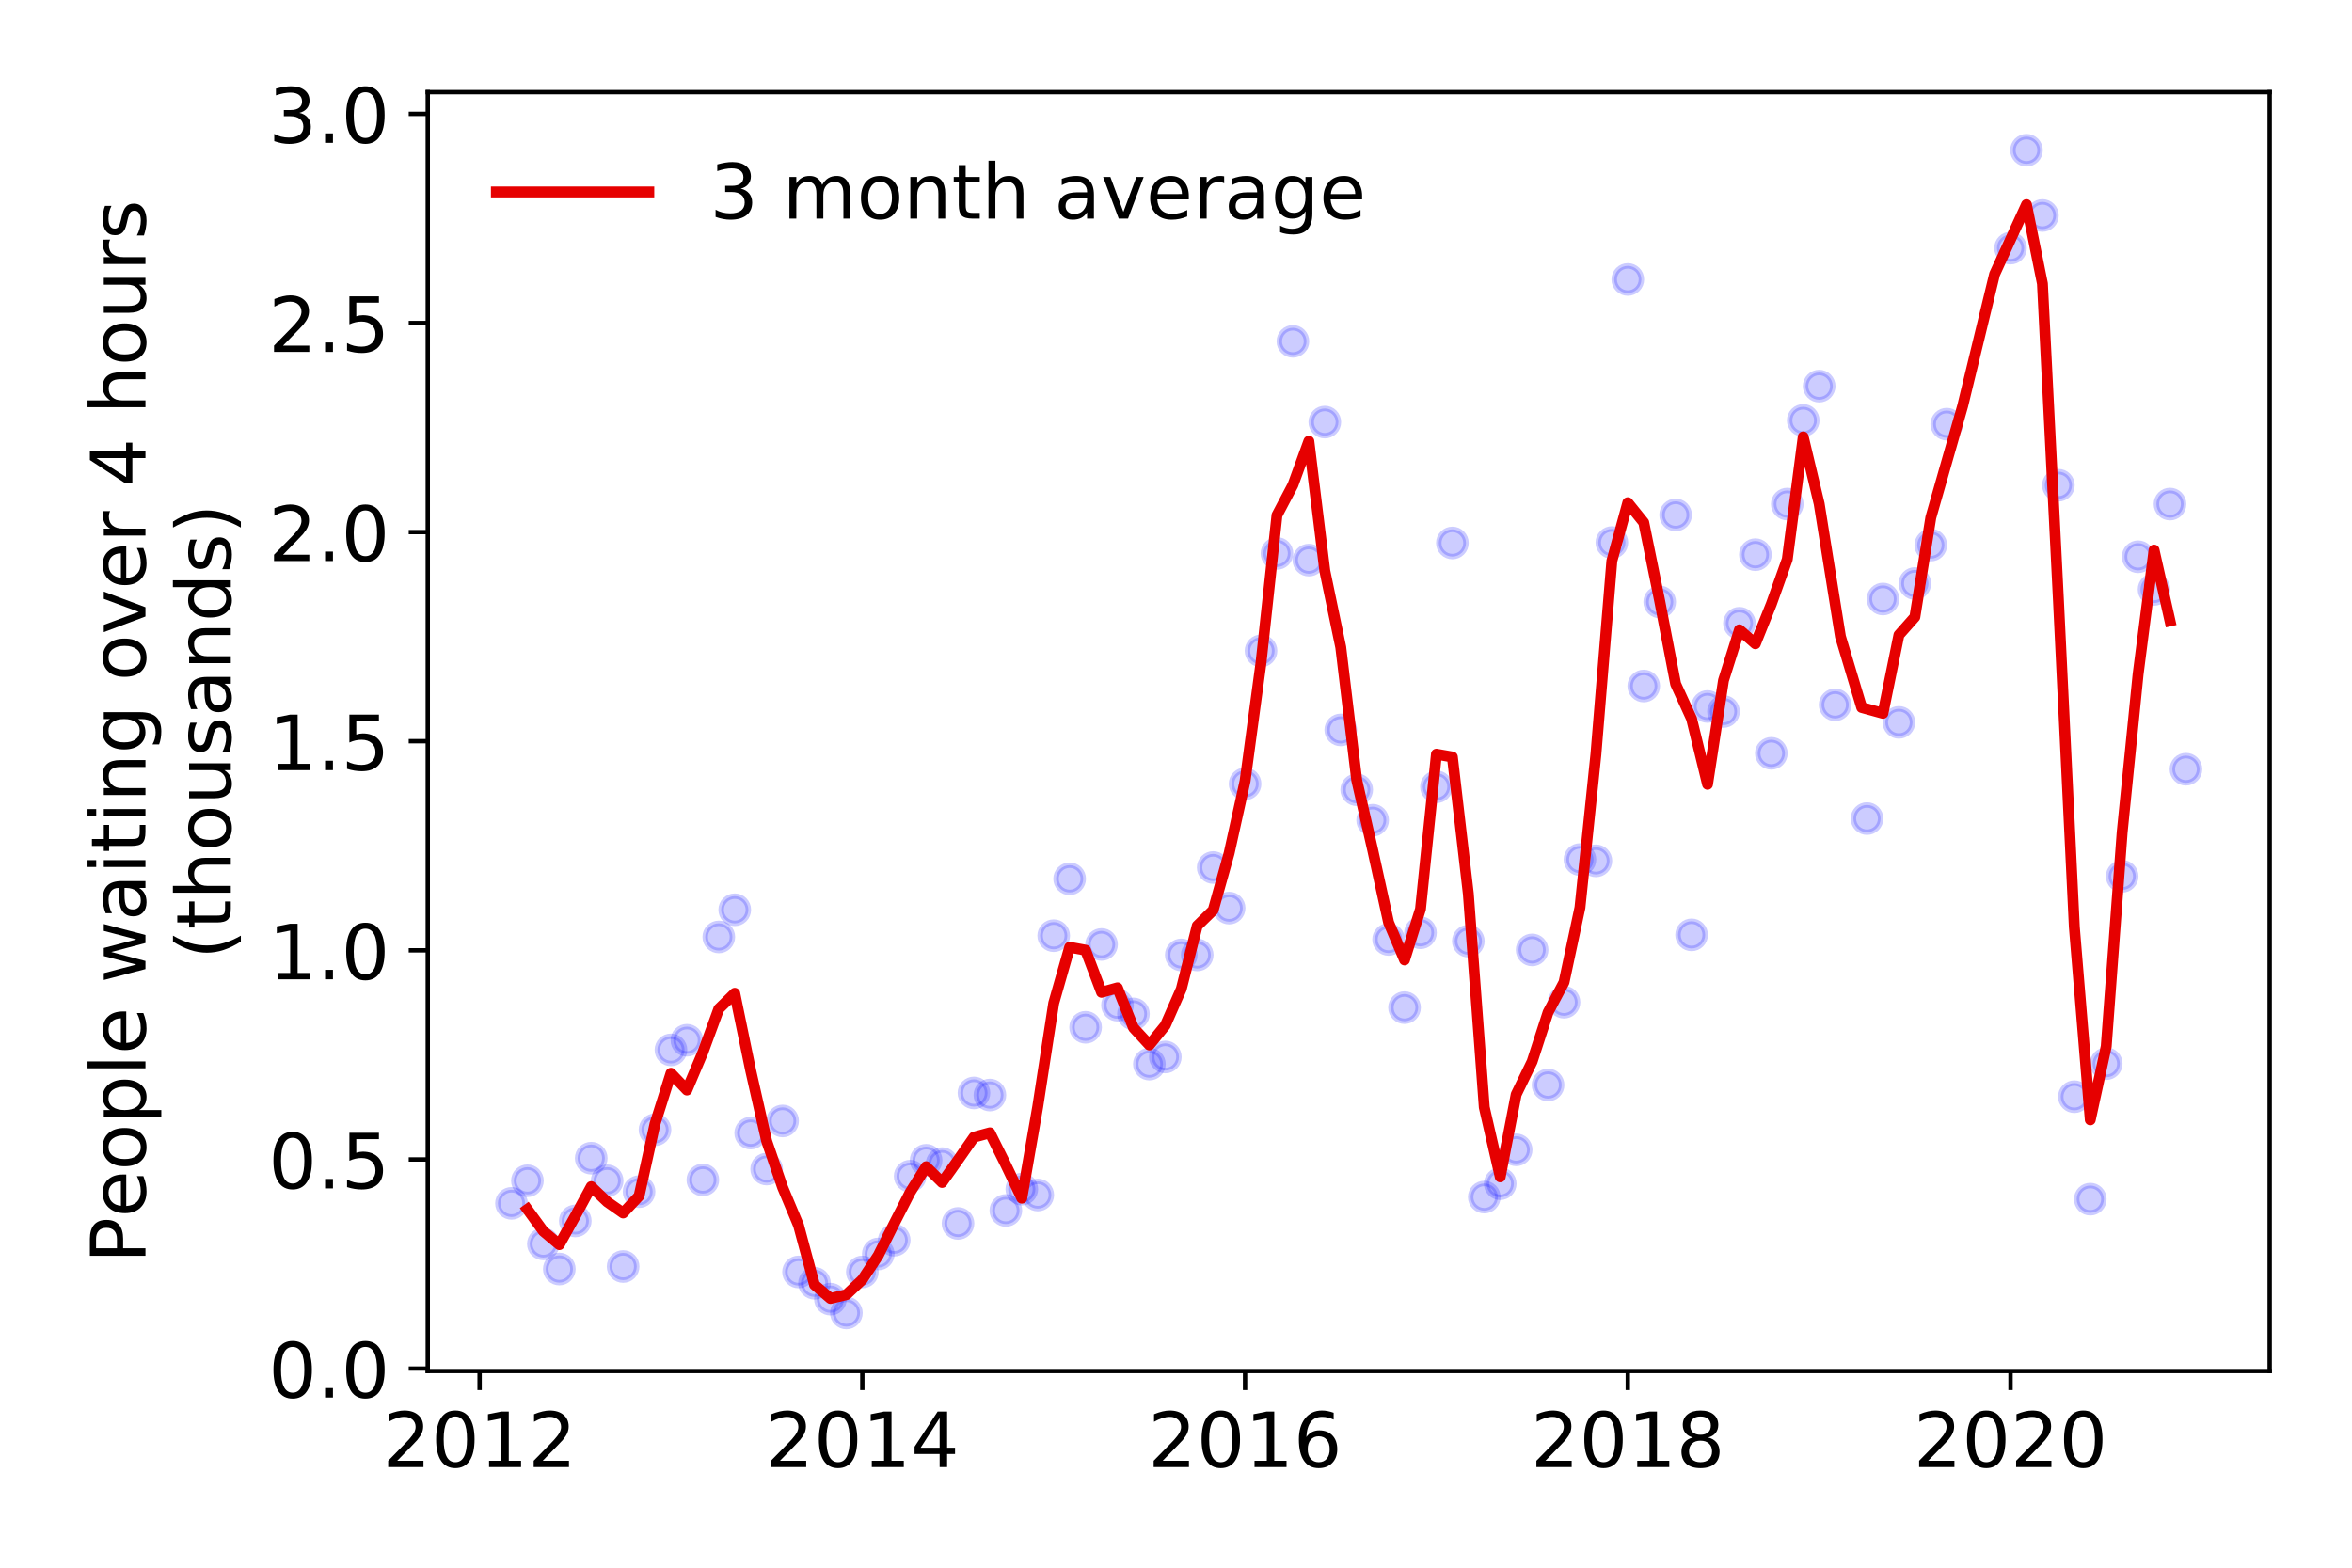 <?xml version="1.0" encoding="utf-8" standalone="no"?>
<!DOCTYPE svg PUBLIC "-//W3C//DTD SVG 1.1//EN"
  "http://www.w3.org/Graphics/SVG/1.1/DTD/svg11.dtd">
<!-- Created with matplotlib (https://matplotlib.org/) -->
<svg height="288pt" version="1.1" viewBox="0 0 432 288" width="432pt" xmlns="http://www.w3.org/2000/svg" xmlns:xlink="http://www.w3.org/1999/xlink">
 <defs>
  <style type="text/css">
*{stroke-linecap:butt;stroke-linejoin:round;}
  </style>
 </defs>
 <g id="figure_1">
  <g id="patch_1">
   <path d="M 0 288 
L 432 288 
L 432 0 
L 0 0 
z
" style="fill:#ffffff;"/>
  </g>
  <g id="axes_1">
   <g id="patch_2">
    <path d="M 78.57 251.88 
L 416.88 251.88 
L 416.88 16.923 
L 78.57 16.923 
z
" style="fill:#ffffff;"/>
   </g>
   <g id="matplotlib.axis_1">
    <g id="xtick_1">
     <g id="line2d_1">
      <defs>
       <path d="M 0 0 
L 0 3.5 
" id="m862f72bf3f" style="stroke:#000000;stroke-width:0.8;"/>
      </defs>
      <g>
       <use style="stroke:#000000;stroke-width:0.8;" x="88.09" xlink:href="#m862f72bf3f" y="251.88"/>
      </g>
     </g>
     <g id="text_1">
      <!-- 2012 -->
      <defs>
       <path d="M 19.188 8.297 
L 53.609 8.297 
L 53.609 0 
L 7.328 0 
L 7.328 8.297 
Q 12.938 14.109 22.625 23.891 
Q 32.328 33.688 34.812 36.531 
Q 39.547 41.844 41.422 45.531 
Q 43.312 49.219 43.312 52.781 
Q 43.312 58.594 39.234 62.25 
Q 35.156 65.922 28.609 65.922 
Q 23.969 65.922 18.812 64.312 
Q 13.672 62.703 7.812 59.422 
L 7.812 69.391 
Q 13.766 71.781 18.938 73 
Q 24.125 74.219 28.422 74.219 
Q 39.75 74.219 46.484 68.547 
Q 53.219 62.891 53.219 53.422 
Q 53.219 48.922 51.531 44.891 
Q 49.859 40.875 45.406 35.406 
Q 44.188 33.984 37.641 27.219 
Q 31.109 20.453 19.188 8.297 
z
" id="DejaVuSans-50"/>
       <path d="M 31.781 66.406 
Q 24.172 66.406 20.328 58.906 
Q 16.5 51.422 16.5 36.375 
Q 16.5 21.391 20.328 13.891 
Q 24.172 6.391 31.781 6.391 
Q 39.453 6.391 43.281 13.891 
Q 47.125 21.391 47.125 36.375 
Q 47.125 51.422 43.281 58.906 
Q 39.453 66.406 31.781 66.406 
z
M 31.781 74.219 
Q 44.047 74.219 50.516 64.516 
Q 56.984 54.828 56.984 36.375 
Q 56.984 17.969 50.516 8.266 
Q 44.047 -1.422 31.781 -1.422 
Q 19.531 -1.422 13.062 8.266 
Q 6.594 17.969 6.594 36.375 
Q 6.594 54.828 13.062 64.516 
Q 19.531 74.219 31.781 74.219 
z
" id="DejaVuSans-48"/>
       <path d="M 12.406 8.297 
L 28.516 8.297 
L 28.516 63.922 
L 10.984 60.406 
L 10.984 69.391 
L 28.422 72.906 
L 38.281 72.906 
L 38.281 8.297 
L 54.391 8.297 
L 54.391 0 
L 12.406 0 
z
" id="DejaVuSans-49"/>
      </defs>
      <g transform="translate(70.275 269.518)scale(0.14 -0.14)">
       <use xlink:href="#DejaVuSans-50"/>
       <use x="63.623" xlink:href="#DejaVuSans-48"/>
       <use x="127.246" xlink:href="#DejaVuSans-49"/>
       <use x="190.869" xlink:href="#DejaVuSans-50"/>
      </g>
     </g>
    </g>
    <g id="xtick_2">
     <g id="line2d_2">
      <g>
       <use style="stroke:#000000;stroke-width:0.8;" x="158.388" xlink:href="#m862f72bf3f" y="251.88"/>
      </g>
     </g>
     <g id="text_2">
      <!-- 2014 -->
      <defs>
       <path d="M 37.797 64.312 
L 12.891 25.391 
L 37.797 25.391 
z
M 35.203 72.906 
L 47.609 72.906 
L 47.609 25.391 
L 58.016 25.391 
L 58.016 17.188 
L 47.609 17.188 
L 47.609 0 
L 37.797 0 
L 37.797 17.188 
L 4.891 17.188 
L 4.891 26.703 
z
" id="DejaVuSans-52"/>
      </defs>
      <g transform="translate(140.573 269.518)scale(0.14 -0.14)">
       <use xlink:href="#DejaVuSans-50"/>
       <use x="63.623" xlink:href="#DejaVuSans-48"/>
       <use x="127.246" xlink:href="#DejaVuSans-49"/>
       <use x="190.869" xlink:href="#DejaVuSans-52"/>
      </g>
     </g>
    </g>
    <g id="xtick_3">
     <g id="line2d_3">
      <g>
       <use style="stroke:#000000;stroke-width:0.8;" x="228.686" xlink:href="#m862f72bf3f" y="251.88"/>
      </g>
     </g>
     <g id="text_3">
      <!-- 2016 -->
      <defs>
       <path d="M 33.016 40.375 
Q 26.375 40.375 22.484 35.828 
Q 18.609 31.297 18.609 23.391 
Q 18.609 15.531 22.484 10.953 
Q 26.375 6.391 33.016 6.391 
Q 39.656 6.391 43.531 10.953 
Q 47.406 15.531 47.406 23.391 
Q 47.406 31.297 43.531 35.828 
Q 39.656 40.375 33.016 40.375 
z
M 52.594 71.297 
L 52.594 62.312 
Q 48.875 64.062 45.094 64.984 
Q 41.312 65.922 37.594 65.922 
Q 27.828 65.922 22.672 59.328 
Q 17.531 52.734 16.797 39.406 
Q 19.672 43.656 24.016 45.922 
Q 28.375 48.188 33.594 48.188 
Q 44.578 48.188 50.953 41.516 
Q 57.328 34.859 57.328 23.391 
Q 57.328 12.156 50.688 5.359 
Q 44.047 -1.422 33.016 -1.422 
Q 20.359 -1.422 13.672 8.266 
Q 6.984 17.969 6.984 36.375 
Q 6.984 53.656 15.188 63.938 
Q 23.391 74.219 37.203 74.219 
Q 40.922 74.219 44.703 73.484 
Q 48.484 72.75 52.594 71.297 
z
" id="DejaVuSans-54"/>
      </defs>
      <g transform="translate(210.871 269.518)scale(0.14 -0.14)">
       <use xlink:href="#DejaVuSans-50"/>
       <use x="63.623" xlink:href="#DejaVuSans-48"/>
       <use x="127.246" xlink:href="#DejaVuSans-49"/>
       <use x="190.869" xlink:href="#DejaVuSans-54"/>
      </g>
     </g>
    </g>
    <g id="xtick_4">
     <g id="line2d_4">
      <g>
       <use style="stroke:#000000;stroke-width:0.8;" x="298.984" xlink:href="#m862f72bf3f" y="251.88"/>
      </g>
     </g>
     <g id="text_4">
      <!-- 2018 -->
      <defs>
       <path d="M 31.781 34.625 
Q 24.75 34.625 20.719 30.859 
Q 16.703 27.094 16.703 20.516 
Q 16.703 13.922 20.719 10.156 
Q 24.75 6.391 31.781 6.391 
Q 38.812 6.391 42.859 10.172 
Q 46.922 13.969 46.922 20.516 
Q 46.922 27.094 42.891 30.859 
Q 38.875 34.625 31.781 34.625 
z
M 21.922 38.812 
Q 15.578 40.375 12.031 44.719 
Q 8.5 49.078 8.5 55.328 
Q 8.5 64.062 14.719 69.141 
Q 20.953 74.219 31.781 74.219 
Q 42.672 74.219 48.875 69.141 
Q 55.078 64.062 55.078 55.328 
Q 55.078 49.078 51.531 44.719 
Q 48 40.375 41.703 38.812 
Q 48.828 37.156 52.797 32.312 
Q 56.781 27.484 56.781 20.516 
Q 56.781 9.906 50.312 4.234 
Q 43.844 -1.422 31.781 -1.422 
Q 19.734 -1.422 13.25 4.234 
Q 6.781 9.906 6.781 20.516 
Q 6.781 27.484 10.781 32.312 
Q 14.797 37.156 21.922 38.812 
z
M 18.312 54.391 
Q 18.312 48.734 21.844 45.562 
Q 25.391 42.391 31.781 42.391 
Q 38.141 42.391 41.719 45.562 
Q 45.312 48.734 45.312 54.391 
Q 45.312 60.062 41.719 63.234 
Q 38.141 66.406 31.781 66.406 
Q 25.391 66.406 21.844 63.234 
Q 18.312 60.062 18.312 54.391 
z
" id="DejaVuSans-56"/>
      </defs>
      <g transform="translate(281.169 269.518)scale(0.14 -0.14)">
       <use xlink:href="#DejaVuSans-50"/>
       <use x="63.623" xlink:href="#DejaVuSans-48"/>
       <use x="127.246" xlink:href="#DejaVuSans-49"/>
       <use x="190.869" xlink:href="#DejaVuSans-56"/>
      </g>
     </g>
    </g>
    <g id="xtick_5">
     <g id="line2d_5">
      <g>
       <use style="stroke:#000000;stroke-width:0.8;" x="369.282" xlink:href="#m862f72bf3f" y="251.88"/>
      </g>
     </g>
     <g id="text_5">
      <!-- 2020 -->
      <g transform="translate(351.467 269.518)scale(0.14 -0.14)">
       <use xlink:href="#DejaVuSans-50"/>
       <use x="63.623" xlink:href="#DejaVuSans-48"/>
       <use x="127.246" xlink:href="#DejaVuSans-50"/>
       <use x="190.869" xlink:href="#DejaVuSans-48"/>
      </g>
     </g>
    </g>
   </g>
   <g id="matplotlib.axis_2">
    <g id="ytick_1">
     <g id="line2d_6">
      <defs>
       <path d="M 0 0 
L -3.5 0 
" id="m84091d5fe2" style="stroke:#000000;stroke-width:0.8;"/>
      </defs>
      <g>
       <use style="stroke:#000000;stroke-width:0.8;" x="78.57" xlink:href="#m84091d5fe2" y="251.419"/>
      </g>
     </g>
     <g id="text_6">
      <!-- 0.0 -->
      <defs>
       <path d="M 10.688 12.406 
L 21 12.406 
L 21 0 
L 10.688 0 
z
" id="DejaVuSans-46"/>
      </defs>
      <g transform="translate(49.306 256.738)scale(0.14 -0.14)">
       <use xlink:href="#DejaVuSans-48"/>
       <use x="63.623" xlink:href="#DejaVuSans-46"/>
       <use x="95.41" xlink:href="#DejaVuSans-48"/>
      </g>
     </g>
    </g>
    <g id="ytick_2">
     <g id="line2d_7">
      <g>
       <use style="stroke:#000000;stroke-width:0.8;" x="78.57" xlink:href="#m84091d5fe2" y="213.002"/>
      </g>
     </g>
     <g id="text_7">
      <!-- 0.5 -->
      <defs>
       <path d="M 10.797 72.906 
L 49.516 72.906 
L 49.516 64.594 
L 19.828 64.594 
L 19.828 46.734 
Q 21.969 47.469 24.109 47.828 
Q 26.266 48.188 28.422 48.188 
Q 40.625 48.188 47.75 41.5 
Q 54.891 34.812 54.891 23.391 
Q 54.891 11.625 47.562 5.094 
Q 40.234 -1.422 26.906 -1.422 
Q 22.312 -1.422 17.547 -0.641 
Q 12.797 0.141 7.719 1.703 
L 7.719 11.625 
Q 12.109 9.234 16.797 8.062 
Q 21.484 6.891 26.703 6.891 
Q 35.156 6.891 40.078 11.328 
Q 45.016 15.766 45.016 23.391 
Q 45.016 31 40.078 35.438 
Q 35.156 39.891 26.703 39.891 
Q 22.75 39.891 18.812 39.016 
Q 14.891 38.141 10.797 36.281 
z
" id="DejaVuSans-53"/>
      </defs>
      <g transform="translate(49.306 218.321)scale(0.14 -0.14)">
       <use xlink:href="#DejaVuSans-48"/>
       <use x="63.623" xlink:href="#DejaVuSans-46"/>
       <use x="95.41" xlink:href="#DejaVuSans-53"/>
      </g>
     </g>
    </g>
    <g id="ytick_3">
     <g id="line2d_8">
      <g>
       <use style="stroke:#000000;stroke-width:0.8;" x="78.57" xlink:href="#m84091d5fe2" y="174.585"/>
      </g>
     </g>
     <g id="text_8">
      <!-- 1.0 -->
      <g transform="translate(49.306 179.904)scale(0.14 -0.14)">
       <use xlink:href="#DejaVuSans-49"/>
       <use x="63.623" xlink:href="#DejaVuSans-46"/>
       <use x="95.41" xlink:href="#DejaVuSans-48"/>
      </g>
     </g>
    </g>
    <g id="ytick_4">
     <g id="line2d_9">
      <g>
       <use style="stroke:#000000;stroke-width:0.8;" x="78.57" xlink:href="#m84091d5fe2" y="136.168"/>
      </g>
     </g>
     <g id="text_9">
      <!-- 1.5 -->
      <g transform="translate(49.306 141.487)scale(0.14 -0.14)">
       <use xlink:href="#DejaVuSans-49"/>
       <use x="63.623" xlink:href="#DejaVuSans-46"/>
       <use x="95.41" xlink:href="#DejaVuSans-53"/>
      </g>
     </g>
    </g>
    <g id="ytick_5">
     <g id="line2d_10">
      <g>
       <use style="stroke:#000000;stroke-width:0.8;" x="78.57" xlink:href="#m84091d5fe2" y="97.752"/>
      </g>
     </g>
     <g id="text_10">
      <!-- 2.0 -->
      <g transform="translate(49.306 103.07)scale(0.14 -0.14)">
       <use xlink:href="#DejaVuSans-50"/>
       <use x="63.623" xlink:href="#DejaVuSans-46"/>
       <use x="95.41" xlink:href="#DejaVuSans-48"/>
      </g>
     </g>
    </g>
    <g id="ytick_6">
     <g id="line2d_11">
      <g>
       <use style="stroke:#000000;stroke-width:0.8;" x="78.57" xlink:href="#m84091d5fe2" y="59.335"/>
      </g>
     </g>
     <g id="text_11">
      <!-- 2.5 -->
      <g transform="translate(49.306 64.654)scale(0.14 -0.14)">
       <use xlink:href="#DejaVuSans-50"/>
       <use x="63.623" xlink:href="#DejaVuSans-46"/>
       <use x="95.41" xlink:href="#DejaVuSans-53"/>
      </g>
     </g>
    </g>
    <g id="ytick_7">
     <g id="line2d_12">
      <g>
       <use style="stroke:#000000;stroke-width:0.8;" x="78.57" xlink:href="#m84091d5fe2" y="20.918"/>
      </g>
     </g>
     <g id="text_12">
      <!-- 3.0 -->
      <defs>
       <path d="M 40.578 39.312 
Q 47.656 37.797 51.625 33 
Q 55.609 28.219 55.609 21.188 
Q 55.609 10.406 48.188 4.484 
Q 40.766 -1.422 27.094 -1.422 
Q 22.516 -1.422 17.656 -0.516 
Q 12.797 0.391 7.625 2.203 
L 7.625 11.719 
Q 11.719 9.328 16.594 8.109 
Q 21.484 6.891 26.812 6.891 
Q 36.078 6.891 40.938 10.547 
Q 45.797 14.203 45.797 21.188 
Q 45.797 27.641 41.281 31.266 
Q 36.766 34.906 28.719 34.906 
L 20.219 34.906 
L 20.219 43.016 
L 29.109 43.016 
Q 36.375 43.016 40.234 45.922 
Q 44.094 48.828 44.094 54.297 
Q 44.094 59.906 40.109 62.906 
Q 36.141 65.922 28.719 65.922 
Q 24.656 65.922 20.016 65.031 
Q 15.375 64.156 9.812 62.312 
L 9.812 71.094 
Q 15.438 72.656 20.344 73.438 
Q 25.25 74.219 29.594 74.219 
Q 40.828 74.219 47.359 69.109 
Q 53.906 64.016 53.906 55.328 
Q 53.906 49.266 50.438 45.094 
Q 46.969 40.922 40.578 39.312 
z
" id="DejaVuSans-51"/>
      </defs>
      <g transform="translate(49.306 26.237)scale(0.14 -0.14)">
       <use xlink:href="#DejaVuSans-51"/>
       <use x="63.623" xlink:href="#DejaVuSans-46"/>
       <use x="95.41" xlink:href="#DejaVuSans-48"/>
      </g>
     </g>
    </g>
    <g id="text_13">
     <!-- People waiting over 4 hours -->
     <defs>
      <path d="M 19.672 64.797 
L 19.672 37.406 
L 32.078 37.406 
Q 38.969 37.406 42.719 40.969 
Q 46.484 44.531 46.484 51.125 
Q 46.484 57.672 42.719 61.234 
Q 38.969 64.797 32.078 64.797 
z
M 9.812 72.906 
L 32.078 72.906 
Q 44.344 72.906 50.609 67.359 
Q 56.891 61.812 56.891 51.125 
Q 56.891 40.328 50.609 34.812 
Q 44.344 29.297 32.078 29.297 
L 19.672 29.297 
L 19.672 0 
L 9.812 0 
z
" id="DejaVuSans-80"/>
      <path d="M 56.203 29.594 
L 56.203 25.203 
L 14.891 25.203 
Q 15.484 15.922 20.484 11.062 
Q 25.484 6.203 34.422 6.203 
Q 39.594 6.203 44.453 7.469 
Q 49.312 8.734 54.109 11.281 
L 54.109 2.781 
Q 49.266 0.734 44.188 -0.344 
Q 39.109 -1.422 33.891 -1.422 
Q 20.797 -1.422 13.156 6.188 
Q 5.516 13.812 5.516 26.812 
Q 5.516 40.234 12.766 48.109 
Q 20.016 56 32.328 56 
Q 43.359 56 49.781 48.891 
Q 56.203 41.797 56.203 29.594 
z
M 47.219 32.234 
Q 47.125 39.594 43.094 43.984 
Q 39.062 48.391 32.422 48.391 
Q 24.906 48.391 20.391 44.141 
Q 15.875 39.891 15.188 32.172 
z
" id="DejaVuSans-101"/>
      <path d="M 30.609 48.391 
Q 23.391 48.391 19.188 42.75 
Q 14.984 37.109 14.984 27.297 
Q 14.984 17.484 19.156 11.844 
Q 23.344 6.203 30.609 6.203 
Q 37.797 6.203 41.984 11.859 
Q 46.188 17.531 46.188 27.297 
Q 46.188 37.016 41.984 42.703 
Q 37.797 48.391 30.609 48.391 
z
M 30.609 56 
Q 42.328 56 49.016 48.375 
Q 55.719 40.766 55.719 27.297 
Q 55.719 13.875 49.016 6.219 
Q 42.328 -1.422 30.609 -1.422 
Q 18.844 -1.422 12.172 6.219 
Q 5.516 13.875 5.516 27.297 
Q 5.516 40.766 12.172 48.375 
Q 18.844 56 30.609 56 
z
" id="DejaVuSans-111"/>
      <path d="M 18.109 8.203 
L 18.109 -20.797 
L 9.078 -20.797 
L 9.078 54.688 
L 18.109 54.688 
L 18.109 46.391 
Q 20.953 51.266 25.266 53.625 
Q 29.594 56 35.594 56 
Q 45.562 56 51.781 48.094 
Q 58.016 40.188 58.016 27.297 
Q 58.016 14.406 51.781 6.484 
Q 45.562 -1.422 35.594 -1.422 
Q 29.594 -1.422 25.266 0.953 
Q 20.953 3.328 18.109 8.203 
z
M 48.688 27.297 
Q 48.688 37.203 44.609 42.844 
Q 40.531 48.484 33.406 48.484 
Q 26.266 48.484 22.188 42.844 
Q 18.109 37.203 18.109 27.297 
Q 18.109 17.391 22.188 11.75 
Q 26.266 6.109 33.406 6.109 
Q 40.531 6.109 44.609 11.75 
Q 48.688 17.391 48.688 27.297 
z
" id="DejaVuSans-112"/>
      <path d="M 9.422 75.984 
L 18.406 75.984 
L 18.406 0 
L 9.422 0 
z
" id="DejaVuSans-108"/>
      <path id="DejaVuSans-32"/>
      <path d="M 4.203 54.688 
L 13.188 54.688 
L 24.422 12.016 
L 35.594 54.688 
L 46.188 54.688 
L 57.422 12.016 
L 68.609 54.688 
L 77.594 54.688 
L 63.281 0 
L 52.688 0 
L 40.922 44.828 
L 29.109 0 
L 18.5 0 
z
" id="DejaVuSans-119"/>
      <path d="M 34.281 27.484 
Q 23.391 27.484 19.188 25 
Q 14.984 22.516 14.984 16.5 
Q 14.984 11.719 18.141 8.906 
Q 21.297 6.109 26.703 6.109 
Q 34.188 6.109 38.703 11.406 
Q 43.219 16.703 43.219 25.484 
L 43.219 27.484 
z
M 52.203 31.203 
L 52.203 0 
L 43.219 0 
L 43.219 8.297 
Q 40.141 3.328 35.547 0.953 
Q 30.953 -1.422 24.312 -1.422 
Q 15.922 -1.422 10.953 3.297 
Q 6 8.016 6 15.922 
Q 6 25.141 12.172 29.828 
Q 18.359 34.516 30.609 34.516 
L 43.219 34.516 
L 43.219 35.406 
Q 43.219 41.609 39.141 45 
Q 35.062 48.391 27.688 48.391 
Q 23 48.391 18.547 47.266 
Q 14.109 46.141 10.016 43.891 
L 10.016 52.203 
Q 14.938 54.109 19.578 55.047 
Q 24.219 56 28.609 56 
Q 40.484 56 46.344 49.844 
Q 52.203 43.703 52.203 31.203 
z
" id="DejaVuSans-97"/>
      <path d="M 9.422 54.688 
L 18.406 54.688 
L 18.406 0 
L 9.422 0 
z
M 9.422 75.984 
L 18.406 75.984 
L 18.406 64.594 
L 9.422 64.594 
z
" id="DejaVuSans-105"/>
      <path d="M 18.312 70.219 
L 18.312 54.688 
L 36.812 54.688 
L 36.812 47.703 
L 18.312 47.703 
L 18.312 18.016 
Q 18.312 11.328 20.141 9.422 
Q 21.969 7.516 27.594 7.516 
L 36.812 7.516 
L 36.812 0 
L 27.594 0 
Q 17.188 0 13.234 3.875 
Q 9.281 7.766 9.281 18.016 
L 9.281 47.703 
L 2.688 47.703 
L 2.688 54.688 
L 9.281 54.688 
L 9.281 70.219 
z
" id="DejaVuSans-116"/>
      <path d="M 54.891 33.016 
L 54.891 0 
L 45.906 0 
L 45.906 32.719 
Q 45.906 40.484 42.875 44.328 
Q 39.844 48.188 33.797 48.188 
Q 26.516 48.188 22.312 43.547 
Q 18.109 38.922 18.109 30.906 
L 18.109 0 
L 9.078 0 
L 9.078 54.688 
L 18.109 54.688 
L 18.109 46.188 
Q 21.344 51.125 25.703 53.562 
Q 30.078 56 35.797 56 
Q 45.219 56 50.047 50.172 
Q 54.891 44.344 54.891 33.016 
z
" id="DejaVuSans-110"/>
      <path d="M 45.406 27.984 
Q 45.406 37.75 41.375 43.109 
Q 37.359 48.484 30.078 48.484 
Q 22.859 48.484 18.828 43.109 
Q 14.797 37.75 14.797 27.984 
Q 14.797 18.266 18.828 12.891 
Q 22.859 7.516 30.078 7.516 
Q 37.359 7.516 41.375 12.891 
Q 45.406 18.266 45.406 27.984 
z
M 54.391 6.781 
Q 54.391 -7.172 48.188 -13.984 
Q 42 -20.797 29.203 -20.797 
Q 24.469 -20.797 20.266 -20.094 
Q 16.062 -19.391 12.109 -17.922 
L 12.109 -9.188 
Q 16.062 -11.328 19.922 -12.344 
Q 23.781 -13.375 27.781 -13.375 
Q 36.625 -13.375 41.016 -8.766 
Q 45.406 -4.156 45.406 5.172 
L 45.406 9.625 
Q 42.625 4.781 38.281 2.391 
Q 33.938 0 27.875 0 
Q 17.828 0 11.672 7.656 
Q 5.516 15.328 5.516 27.984 
Q 5.516 40.672 11.672 48.328 
Q 17.828 56 27.875 56 
Q 33.938 56 38.281 53.609 
Q 42.625 51.219 45.406 46.391 
L 45.406 54.688 
L 54.391 54.688 
z
" id="DejaVuSans-103"/>
      <path d="M 2.984 54.688 
L 12.5 54.688 
L 29.594 8.797 
L 46.688 54.688 
L 56.203 54.688 
L 35.688 0 
L 23.484 0 
z
" id="DejaVuSans-118"/>
      <path d="M 41.109 46.297 
Q 39.594 47.172 37.812 47.578 
Q 36.031 48 33.891 48 
Q 26.266 48 22.188 43.047 
Q 18.109 38.094 18.109 28.812 
L 18.109 0 
L 9.078 0 
L 9.078 54.688 
L 18.109 54.688 
L 18.109 46.188 
Q 20.953 51.172 25.484 53.578 
Q 30.031 56 36.531 56 
Q 37.453 56 38.578 55.875 
Q 39.703 55.766 41.062 55.516 
z
" id="DejaVuSans-114"/>
      <path d="M 54.891 33.016 
L 54.891 0 
L 45.906 0 
L 45.906 32.719 
Q 45.906 40.484 42.875 44.328 
Q 39.844 48.188 33.797 48.188 
Q 26.516 48.188 22.312 43.547 
Q 18.109 38.922 18.109 30.906 
L 18.109 0 
L 9.078 0 
L 9.078 75.984 
L 18.109 75.984 
L 18.109 46.188 
Q 21.344 51.125 25.703 53.562 
Q 30.078 56 35.797 56 
Q 45.219 56 50.047 50.172 
Q 54.891 44.344 54.891 33.016 
z
" id="DejaVuSans-104"/>
      <path d="M 8.5 21.578 
L 8.5 54.688 
L 17.484 54.688 
L 17.484 21.922 
Q 17.484 14.156 20.5 10.266 
Q 23.531 6.391 29.594 6.391 
Q 36.859 6.391 41.078 11.031 
Q 45.312 15.672 45.312 23.688 
L 45.312 54.688 
L 54.297 54.688 
L 54.297 0 
L 45.312 0 
L 45.312 8.406 
Q 42.047 3.422 37.719 1 
Q 33.406 -1.422 27.688 -1.422 
Q 18.266 -1.422 13.375 4.438 
Q 8.5 10.297 8.5 21.578 
z
M 31.109 56 
z
" id="DejaVuSans-117"/>
      <path d="M 44.281 53.078 
L 44.281 44.578 
Q 40.484 46.531 36.375 47.5 
Q 32.281 48.484 27.875 48.484 
Q 21.188 48.484 17.844 46.438 
Q 14.5 44.391 14.5 40.281 
Q 14.5 37.156 16.891 35.375 
Q 19.281 33.594 26.516 31.984 
L 29.594 31.297 
Q 39.156 29.25 43.188 25.516 
Q 47.219 21.781 47.219 15.094 
Q 47.219 7.469 41.188 3.016 
Q 35.156 -1.422 24.609 -1.422 
Q 20.219 -1.422 15.453 -0.562 
Q 10.688 0.297 5.422 2 
L 5.422 11.281 
Q 10.406 8.688 15.234 7.391 
Q 20.062 6.109 24.812 6.109 
Q 31.156 6.109 34.562 8.281 
Q 37.984 10.453 37.984 14.406 
Q 37.984 18.062 35.516 20.016 
Q 33.062 21.969 24.703 23.781 
L 21.578 24.516 
Q 13.234 26.266 9.516 29.906 
Q 5.812 33.547 5.812 39.891 
Q 5.812 47.609 11.281 51.797 
Q 16.75 56 26.812 56 
Q 31.781 56 36.172 55.266 
Q 40.578 54.547 44.281 53.078 
z
" id="DejaVuSans-115"/>
     </defs>
     <g transform="translate(26.717 232.076)rotate(-90)scale(0.14 -0.14)">
      <use xlink:href="#DejaVuSans-80"/>
      <use x="60.256" xlink:href="#DejaVuSans-101"/>
      <use x="121.779" xlink:href="#DejaVuSans-111"/>
      <use x="182.961" xlink:href="#DejaVuSans-112"/>
      <use x="246.438" xlink:href="#DejaVuSans-108"/>
      <use x="274.221" xlink:href="#DejaVuSans-101"/>
      <use x="335.744" xlink:href="#DejaVuSans-32"/>
      <use x="367.531" xlink:href="#DejaVuSans-119"/>
      <use x="449.318" xlink:href="#DejaVuSans-97"/>
      <use x="510.598" xlink:href="#DejaVuSans-105"/>
      <use x="538.381" xlink:href="#DejaVuSans-116"/>
      <use x="577.59" xlink:href="#DejaVuSans-105"/>
      <use x="605.373" xlink:href="#DejaVuSans-110"/>
      <use x="668.752" xlink:href="#DejaVuSans-103"/>
      <use x="732.229" xlink:href="#DejaVuSans-32"/>
      <use x="764.016" xlink:href="#DejaVuSans-111"/>
      <use x="825.197" xlink:href="#DejaVuSans-118"/>
      <use x="884.377" xlink:href="#DejaVuSans-101"/>
      <use x="945.9" xlink:href="#DejaVuSans-114"/>
      <use x="987.014" xlink:href="#DejaVuSans-32"/>
      <use x="1018.801" xlink:href="#DejaVuSans-52"/>
      <use x="1082.424" xlink:href="#DejaVuSans-32"/>
      <use x="1114.211" xlink:href="#DejaVuSans-104"/>
      <use x="1177.59" xlink:href="#DejaVuSans-111"/>
      <use x="1238.771" xlink:href="#DejaVuSans-117"/>
      <use x="1302.15" xlink:href="#DejaVuSans-114"/>
      <use x="1343.264" xlink:href="#DejaVuSans-115"/>
     </g>
     <!-- (thousands) -->
     <defs>
      <path d="M 31 75.875 
Q 24.469 64.656 21.281 53.656 
Q 18.109 42.672 18.109 31.391 
Q 18.109 20.125 21.312 9.062 
Q 24.516 -2 31 -13.188 
L 23.188 -13.188 
Q 15.875 -1.703 12.234 9.375 
Q 8.594 20.453 8.594 31.391 
Q 8.594 42.281 12.203 53.312 
Q 15.828 64.359 23.188 75.875 
z
" id="DejaVuSans-40"/>
      <path d="M 45.406 46.391 
L 45.406 75.984 
L 54.391 75.984 
L 54.391 0 
L 45.406 0 
L 45.406 8.203 
Q 42.578 3.328 38.25 0.953 
Q 33.938 -1.422 27.875 -1.422 
Q 17.969 -1.422 11.734 6.484 
Q 5.516 14.406 5.516 27.297 
Q 5.516 40.188 11.734 48.094 
Q 17.969 56 27.875 56 
Q 33.938 56 38.25 53.625 
Q 42.578 51.266 45.406 46.391 
z
M 14.797 27.297 
Q 14.797 17.391 18.875 11.75 
Q 22.953 6.109 30.078 6.109 
Q 37.203 6.109 41.297 11.75 
Q 45.406 17.391 45.406 27.297 
Q 45.406 37.203 41.297 42.844 
Q 37.203 48.484 30.078 48.484 
Q 22.953 48.484 18.875 42.844 
Q 14.797 37.203 14.797 27.297 
z
" id="DejaVuSans-100"/>
      <path d="M 8.016 75.875 
L 15.828 75.875 
Q 23.141 64.359 26.781 53.312 
Q 30.422 42.281 30.422 31.391 
Q 30.422 20.453 26.781 9.375 
Q 23.141 -1.703 15.828 -13.188 
L 8.016 -13.188 
Q 14.5 -2 17.703 9.062 
Q 20.906 20.125 20.906 31.391 
Q 20.906 42.672 17.703 53.656 
Q 14.5 64.656 8.016 75.875 
z
" id="DejaVuSans-41"/>
     </defs>
     <g transform="translate(42.394 176.226)rotate(-90)scale(0.14 -0.14)">
      <use xlink:href="#DejaVuSans-40"/>
      <use x="39.014" xlink:href="#DejaVuSans-116"/>
      <use x="78.223" xlink:href="#DejaVuSans-104"/>
      <use x="141.602" xlink:href="#DejaVuSans-111"/>
      <use x="202.783" xlink:href="#DejaVuSans-117"/>
      <use x="266.162" xlink:href="#DejaVuSans-115"/>
      <use x="318.262" xlink:href="#DejaVuSans-97"/>
      <use x="379.541" xlink:href="#DejaVuSans-110"/>
      <use x="442.92" xlink:href="#DejaVuSans-100"/>
      <use x="506.396" xlink:href="#DejaVuSans-115"/>
      <use x="558.496" xlink:href="#DejaVuSans-41"/>
     </g>
    </g>
   </g>
   <g id="line2d_13">
    <defs>
     <path d="M 0 2.5 
C 0.663 2.5 1.299 2.237 1.768 1.768 
C 2.237 1.299 2.5 0.663 2.5 0 
C 2.5 -0.663 2.237 -1.299 1.768 -1.768 
C 1.299 -2.237 0.663 -2.5 0 -2.5 
C -0.663 -2.5 -1.299 -2.237 -1.768 -1.768 
C -2.237 -1.299 -2.5 -0.663 -2.5 0 
C -2.5 0.663 -2.237 1.299 -1.768 1.768 
C -1.299 2.237 -0.663 2.5 0 2.5 
z
" id="m1f5f00f2a8" style="stroke:#0000ff;stroke-opacity:0.2;"/>
    </defs>
    <g clip-path="url(#pd803ae4c46)">
     <use style="fill:#0000ff;fill-opacity:0.2;stroke:#0000ff;stroke-opacity:0.2;" x="401.502" xlink:href="#m1f5f00f2a8" y="141.316"/>
     <use style="fill:#0000ff;fill-opacity:0.2;stroke:#0000ff;stroke-opacity:0.2;" x="398.573" xlink:href="#m1f5f00f2a8" y="92.604"/>
     <use style="fill:#0000ff;fill-opacity:0.2;stroke:#0000ff;stroke-opacity:0.2;" x="395.644" xlink:href="#m1f5f00f2a8" y="108.278"/>
     <use style="fill:#0000ff;fill-opacity:0.2;stroke:#0000ff;stroke-opacity:0.2;" x="392.715" xlink:href="#m1f5f00f2a8" y="102.285"/>
     <use style="fill:#0000ff;fill-opacity:0.2;stroke:#0000ff;stroke-opacity:0.2;" x="389.786" xlink:href="#m1f5f00f2a8" y="160.986"/>
     <use style="fill:#0000ff;fill-opacity:0.2;stroke:#0000ff;stroke-opacity:0.2;" x="386.857" xlink:href="#m1f5f00f2a8" y="195.407"/>
     <use style="fill:#0000ff;fill-opacity:0.2;stroke:#0000ff;stroke-opacity:0.2;" x="383.928" xlink:href="#m1f5f00f2a8" y="220.301"/>
     <use style="fill:#0000ff;fill-opacity:0.2;stroke:#0000ff;stroke-opacity:0.2;" x="380.999" xlink:href="#m1f5f00f2a8" y="201.477"/>
     <use style="fill:#0000ff;fill-opacity:0.2;stroke:#0000ff;stroke-opacity:0.2;" x="378.07" xlink:href="#m1f5f00f2a8" y="89.146"/>
     <use style="fill:#0000ff;fill-opacity:0.2;stroke:#0000ff;stroke-opacity:0.2;" x="375.14" xlink:href="#m1f5f00f2a8" y="39.588"/>
     <use style="fill:#0000ff;fill-opacity:0.2;stroke:#0000ff;stroke-opacity:0.2;" x="372.211" xlink:href="#m1f5f00f2a8" y="27.602"/>
     <use style="fill:#0000ff;fill-opacity:0.2;stroke:#0000ff;stroke-opacity:0.2;" x="369.282" xlink:href="#m1f5f00f2a8" y="45.581"/>
     <use style="fill:#0000ff;fill-opacity:0.2;stroke:#0000ff;stroke-opacity:0.2;" x="357.566" xlink:href="#m1f5f00f2a8" y="77.928"/>
     <use style="fill:#0000ff;fill-opacity:0.2;stroke:#0000ff;stroke-opacity:0.2;" x="354.637" xlink:href="#m1f5f00f2a8" y="100.133"/>
     <use style="fill:#0000ff;fill-opacity:0.2;stroke:#0000ff;stroke-opacity:0.2;" x="351.708" xlink:href="#m1f5f00f2a8" y="107.202"/>
     <use style="fill:#0000ff;fill-opacity:0.2;stroke:#0000ff;stroke-opacity:0.2;" x="348.779" xlink:href="#m1f5f00f2a8" y="132.711"/>
     <use style="fill:#0000ff;fill-opacity:0.2;stroke:#0000ff;stroke-opacity:0.2;" x="345.85" xlink:href="#m1f5f00f2a8" y="110.045"/>
     <use style="fill:#0000ff;fill-opacity:0.2;stroke:#0000ff;stroke-opacity:0.2;" x="342.92" xlink:href="#m1f5f00f2a8" y="150.383"/>
     <use style="fill:#0000ff;fill-opacity:0.2;stroke:#0000ff;stroke-opacity:0.2;" x="337.062" xlink:href="#m1f5f00f2a8" y="129.484"/>
     <use style="fill:#0000ff;fill-opacity:0.2;stroke:#0000ff;stroke-opacity:0.2;" x="334.133" xlink:href="#m1f5f00f2a8" y="70.937"/>
     <use style="fill:#0000ff;fill-opacity:0.2;stroke:#0000ff;stroke-opacity:0.2;" x="331.204" xlink:href="#m1f5f00f2a8" y="77.237"/>
     <use style="fill:#0000ff;fill-opacity:0.2;stroke:#0000ff;stroke-opacity:0.2;" x="328.275" xlink:href="#m1f5f00f2a8" y="92.604"/>
     <use style="fill:#0000ff;fill-opacity:0.2;stroke:#0000ff;stroke-opacity:0.2;" x="325.346" xlink:href="#m1f5f00f2a8" y="138.397"/>
     <use style="fill:#0000ff;fill-opacity:0.2;stroke:#0000ff;stroke-opacity:0.2;" x="322.417" xlink:href="#m1f5f00f2a8" y="101.901"/>
     <use style="fill:#0000ff;fill-opacity:0.2;stroke:#0000ff;stroke-opacity:0.2;" x="319.488" xlink:href="#m1f5f00f2a8" y="114.501"/>
     <use style="fill:#0000ff;fill-opacity:0.2;stroke:#0000ff;stroke-opacity:0.2;" x="316.559" xlink:href="#m1f5f00f2a8" y="130.713"/>
     <use style="fill:#0000ff;fill-opacity:0.2;stroke:#0000ff;stroke-opacity:0.2;" x="313.63" xlink:href="#m1f5f00f2a8" y="129.791"/>
     <use style="fill:#0000ff;fill-opacity:0.2;stroke:#0000ff;stroke-opacity:0.2;" x="310.7" xlink:href="#m1f5f00f2a8" y="171.742"/>
     <use style="fill:#0000ff;fill-opacity:0.2;stroke:#0000ff;stroke-opacity:0.2;" x="307.771" xlink:href="#m1f5f00f2a8" y="94.601"/>
     <use style="fill:#0000ff;fill-opacity:0.2;stroke:#0000ff;stroke-opacity:0.2;" x="304.842" xlink:href="#m1f5f00f2a8" y="110.583"/>
     <use style="fill:#0000ff;fill-opacity:0.2;stroke:#0000ff;stroke-opacity:0.2;" x="301.913" xlink:href="#m1f5f00f2a8" y="126.026"/>
     <use style="fill:#0000ff;fill-opacity:0.2;stroke:#0000ff;stroke-opacity:0.2;" x="298.984" xlink:href="#m1f5f00f2a8" y="51.344"/>
     <use style="fill:#0000ff;fill-opacity:0.2;stroke:#0000ff;stroke-opacity:0.2;" x="296.055" xlink:href="#m1f5f00f2a8" y="99.672"/>
     <use style="fill:#0000ff;fill-opacity:0.2;stroke:#0000ff;stroke-opacity:0.2;" x="293.126" xlink:href="#m1f5f00f2a8" y="158.143"/>
     <use style="fill:#0000ff;fill-opacity:0.2;stroke:#0000ff;stroke-opacity:0.2;" x="290.197" xlink:href="#m1f5f00f2a8" y="157.912"/>
     <use style="fill:#0000ff;fill-opacity:0.2;stroke:#0000ff;stroke-opacity:0.2;" x="287.268" xlink:href="#m1f5f00f2a8" y="184.113"/>
     <use style="fill:#0000ff;fill-opacity:0.2;stroke:#0000ff;stroke-opacity:0.2;" x="284.339" xlink:href="#m1f5f00f2a8" y="199.326"/>
     <use style="fill:#0000ff;fill-opacity:0.2;stroke:#0000ff;stroke-opacity:0.2;" x="281.41" xlink:href="#m1f5f00f2a8" y="174.508"/>
     <use style="fill:#0000ff;fill-opacity:0.2;stroke:#0000ff;stroke-opacity:0.2;" x="278.48" xlink:href="#m1f5f00f2a8" y="211.235"/>
     <use style="fill:#0000ff;fill-opacity:0.2;stroke:#0000ff;stroke-opacity:0.2;" x="275.551" xlink:href="#m1f5f00f2a8" y="217.458"/>
     <use style="fill:#0000ff;fill-opacity:0.2;stroke:#0000ff;stroke-opacity:0.2;" x="272.622" xlink:href="#m1f5f00f2a8" y="219.917"/>
     <use style="fill:#0000ff;fill-opacity:0.2;stroke:#0000ff;stroke-opacity:0.2;" x="269.693" xlink:href="#m1f5f00f2a8" y="172.895"/>
     <use style="fill:#0000ff;fill-opacity:0.2;stroke:#0000ff;stroke-opacity:0.2;" x="266.764" xlink:href="#m1f5f00f2a8" y="99.749"/>
     <use style="fill:#0000ff;fill-opacity:0.2;stroke:#0000ff;stroke-opacity:0.2;" x="263.835" xlink:href="#m1f5f00f2a8" y="144.543"/>
     <use style="fill:#0000ff;fill-opacity:0.2;stroke:#0000ff;stroke-opacity:0.2;" x="260.906" xlink:href="#m1f5f00f2a8" y="171.358"/>
     <use style="fill:#0000ff;fill-opacity:0.2;stroke:#0000ff;stroke-opacity:0.2;" x="257.977" xlink:href="#m1f5f00f2a8" y="185.112"/>
     <use style="fill:#0000ff;fill-opacity:0.2;stroke:#0000ff;stroke-opacity:0.2;" x="255.048" xlink:href="#m1f5f00f2a8" y="172.588"/>
     <use style="fill:#0000ff;fill-opacity:0.2;stroke:#0000ff;stroke-opacity:0.2;" x="252.119" xlink:href="#m1f5f00f2a8" y="150.69"/>
     <use style="fill:#0000ff;fill-opacity:0.2;stroke:#0000ff;stroke-opacity:0.2;" x="249.19" xlink:href="#m1f5f00f2a8" y="145.081"/>
     <use style="fill:#0000ff;fill-opacity:0.2;stroke:#0000ff;stroke-opacity:0.2;" x="246.26" xlink:href="#m1f5f00f2a8" y="134.094"/>
     <use style="fill:#0000ff;fill-opacity:0.2;stroke:#0000ff;stroke-opacity:0.2;" x="243.331" xlink:href="#m1f5f00f2a8" y="77.544"/>
     <use style="fill:#0000ff;fill-opacity:0.2;stroke:#0000ff;stroke-opacity:0.2;" x="240.402" xlink:href="#m1f5f00f2a8" y="102.899"/>
     <use style="fill:#0000ff;fill-opacity:0.2;stroke:#0000ff;stroke-opacity:0.2;" x="237.473" xlink:href="#m1f5f00f2a8" y="62.715"/>
     <use style="fill:#0000ff;fill-opacity:0.2;stroke:#0000ff;stroke-opacity:0.2;" x="234.544" xlink:href="#m1f5f00f2a8" y="101.67"/>
     <use style="fill:#0000ff;fill-opacity:0.2;stroke:#0000ff;stroke-opacity:0.2;" x="231.615" xlink:href="#m1f5f00f2a8" y="119.572"/>
     <use style="fill:#0000ff;fill-opacity:0.2;stroke:#0000ff;stroke-opacity:0.2;" x="228.686" xlink:href="#m1f5f00f2a8" y="144.005"/>
     <use style="fill:#0000ff;fill-opacity:0.2;stroke:#0000ff;stroke-opacity:0.2;" x="225.757" xlink:href="#m1f5f00f2a8" y="166.825"/>
     <use style="fill:#0000ff;fill-opacity:0.2;stroke:#0000ff;stroke-opacity:0.2;" x="222.828" xlink:href="#m1f5f00f2a8" y="159.372"/>
     <use style="fill:#0000ff;fill-opacity:0.2;stroke:#0000ff;stroke-opacity:0.2;" x="219.899" xlink:href="#m1f5f00f2a8" y="175.43"/>
     <use style="fill:#0000ff;fill-opacity:0.2;stroke:#0000ff;stroke-opacity:0.2;" x="216.97" xlink:href="#m1f5f00f2a8" y="175.43"/>
     <use style="fill:#0000ff;fill-opacity:0.2;stroke:#0000ff;stroke-opacity:0.2;" x="214.04" xlink:href="#m1f5f00f2a8" y="194.178"/>
     <use style="fill:#0000ff;fill-opacity:0.2;stroke:#0000ff;stroke-opacity:0.2;" x="211.111" xlink:href="#m1f5f00f2a8" y="195.484"/>
     <use style="fill:#0000ff;fill-opacity:0.2;stroke:#0000ff;stroke-opacity:0.2;" x="208.182" xlink:href="#m1f5f00f2a8" y="186.264"/>
     <use style="fill:#0000ff;fill-opacity:0.2;stroke:#0000ff;stroke-opacity:0.2;" x="205.253" xlink:href="#m1f5f00f2a8" y="184.651"/>
     <use style="fill:#0000ff;fill-opacity:0.2;stroke:#0000ff;stroke-opacity:0.2;" x="202.324" xlink:href="#m1f5f00f2a8" y="173.51"/>
     <use style="fill:#0000ff;fill-opacity:0.2;stroke:#0000ff;stroke-opacity:0.2;" x="199.395" xlink:href="#m1f5f00f2a8" y="188.723"/>
     <use style="fill:#0000ff;fill-opacity:0.2;stroke:#0000ff;stroke-opacity:0.2;" x="196.466" xlink:href="#m1f5f00f2a8" y="161.447"/>
     <use style="fill:#0000ff;fill-opacity:0.2;stroke:#0000ff;stroke-opacity:0.2;" x="193.537" xlink:href="#m1f5f00f2a8" y="171.896"/>
     <use style="fill:#0000ff;fill-opacity:0.2;stroke:#0000ff;stroke-opacity:0.2;" x="190.608" xlink:href="#m1f5f00f2a8" y="219.533"/>
     <use style="fill:#0000ff;fill-opacity:0.2;stroke:#0000ff;stroke-opacity:0.2;" x="187.679" xlink:href="#m1f5f00f2a8" y="218.457"/>
     <use style="fill:#0000ff;fill-opacity:0.2;stroke:#0000ff;stroke-opacity:0.2;" x="184.75" xlink:href="#m1f5f00f2a8" y="222.376"/>
     <use style="fill:#0000ff;fill-opacity:0.2;stroke:#0000ff;stroke-opacity:0.2;" x="181.82" xlink:href="#m1f5f00f2a8" y="201.17"/>
     <use style="fill:#0000ff;fill-opacity:0.2;stroke:#0000ff;stroke-opacity:0.2;" x="178.891" xlink:href="#m1f5f00f2a8" y="200.786"/>
     <use style="fill:#0000ff;fill-opacity:0.2;stroke:#0000ff;stroke-opacity:0.2;" x="175.962" xlink:href="#m1f5f00f2a8" y="224.758"/>
     <use style="fill:#0000ff;fill-opacity:0.2;stroke:#0000ff;stroke-opacity:0.2;" x="173.033" xlink:href="#m1f5f00f2a8" y="213.77"/>
     <use style="fill:#0000ff;fill-opacity:0.2;stroke:#0000ff;stroke-opacity:0.2;" x="170.104" xlink:href="#m1f5f00f2a8" y="213.156"/>
     <use style="fill:#0000ff;fill-opacity:0.2;stroke:#0000ff;stroke-opacity:0.2;" x="167.175" xlink:href="#m1f5f00f2a8" y="216.075"/>
     <use style="fill:#0000ff;fill-opacity:0.2;stroke:#0000ff;stroke-opacity:0.2;" x="164.246" xlink:href="#m1f5f00f2a8" y="227.831"/>
     <use style="fill:#0000ff;fill-opacity:0.2;stroke:#0000ff;stroke-opacity:0.2;" x="161.317" xlink:href="#m1f5f00f2a8" y="230.367"/>
     <use style="fill:#0000ff;fill-opacity:0.2;stroke:#0000ff;stroke-opacity:0.2;" x="158.388" xlink:href="#m1f5f00f2a8" y="233.67"/>
     <use style="fill:#0000ff;fill-opacity:0.2;stroke:#0000ff;stroke-opacity:0.2;" x="155.459" xlink:href="#m1f5f00f2a8" y="241.2"/>
     <use style="fill:#0000ff;fill-opacity:0.2;stroke:#0000ff;stroke-opacity:0.2;" x="152.53" xlink:href="#m1f5f00f2a8" y="238.665"/>
     <use style="fill:#0000ff;fill-opacity:0.2;stroke:#0000ff;stroke-opacity:0.2;" x="149.6" xlink:href="#m1f5f00f2a8" y="235.745"/>
     <use style="fill:#0000ff;fill-opacity:0.2;stroke:#0000ff;stroke-opacity:0.2;" x="146.671" xlink:href="#m1f5f00f2a8" y="233.67"/>
     <use style="fill:#0000ff;fill-opacity:0.2;stroke:#0000ff;stroke-opacity:0.2;" x="143.742" xlink:href="#m1f5f00f2a8" y="205.933"/>
     <use style="fill:#0000ff;fill-opacity:0.2;stroke:#0000ff;stroke-opacity:0.2;" x="140.813" xlink:href="#m1f5f00f2a8" y="214.769"/>
     <use style="fill:#0000ff;fill-opacity:0.2;stroke:#0000ff;stroke-opacity:0.2;" x="137.884" xlink:href="#m1f5f00f2a8" y="208.162"/>
     <use style="fill:#0000ff;fill-opacity:0.2;stroke:#0000ff;stroke-opacity:0.2;" x="134.955" xlink:href="#m1f5f00f2a8" y="167.132"/>
     <use style="fill:#0000ff;fill-opacity:0.2;stroke:#0000ff;stroke-opacity:0.2;" x="132.026" xlink:href="#m1f5f00f2a8" y="172.127"/>
     <use style="fill:#0000ff;fill-opacity:0.2;stroke:#0000ff;stroke-opacity:0.2;" x="129.097" xlink:href="#m1f5f00f2a8" y="216.767"/>
     <use style="fill:#0000ff;fill-opacity:0.2;stroke:#0000ff;stroke-opacity:0.2;" x="126.168" xlink:href="#m1f5f00f2a8" y="191.105"/>
     <use style="fill:#0000ff;fill-opacity:0.2;stroke:#0000ff;stroke-opacity:0.2;" x="123.239" xlink:href="#m1f5f00f2a8" y="192.872"/>
     <use style="fill:#0000ff;fill-opacity:0.2;stroke:#0000ff;stroke-opacity:0.2;" x="120.31" xlink:href="#m1f5f00f2a8" y="207.547"/>
     <use style="fill:#0000ff;fill-opacity:0.2;stroke:#0000ff;stroke-opacity:0.2;" x="117.38" xlink:href="#m1f5f00f2a8" y="218.918"/>
     <use style="fill:#0000ff;fill-opacity:0.2;stroke:#0000ff;stroke-opacity:0.2;" x="114.451" xlink:href="#m1f5f00f2a8" y="232.672"/>
     <use style="fill:#0000ff;fill-opacity:0.2;stroke:#0000ff;stroke-opacity:0.2;" x="111.522" xlink:href="#m1f5f00f2a8" y="216.921"/>
     <use style="fill:#0000ff;fill-opacity:0.2;stroke:#0000ff;stroke-opacity:0.2;" x="108.593" xlink:href="#m1f5f00f2a8" y="212.772"/>
     <use style="fill:#0000ff;fill-opacity:0.2;stroke:#0000ff;stroke-opacity:0.2;" x="105.664" xlink:href="#m1f5f00f2a8" y="224.297"/>
     <use style="fill:#0000ff;fill-opacity:0.2;stroke:#0000ff;stroke-opacity:0.2;" x="102.735" xlink:href="#m1f5f00f2a8" y="233.133"/>
     <use style="fill:#0000ff;fill-opacity:0.2;stroke:#0000ff;stroke-opacity:0.2;" x="99.806" xlink:href="#m1f5f00f2a8" y="228.523"/>
     <use style="fill:#0000ff;fill-opacity:0.2;stroke:#0000ff;stroke-opacity:0.2;" x="96.877" xlink:href="#m1f5f00f2a8" y="216.921"/>
     <use style="fill:#0000ff;fill-opacity:0.2;stroke:#0000ff;stroke-opacity:0.2;" x="93.948" xlink:href="#m1f5f00f2a8" y="221.07"/>
    </g>
   </g>
   <g id="line2d_14">
    <path clip-path="url(#pd803ae4c46)" d="M 398.573 114.066 
L 395.644 101.055 
L 392.715 123.849 
L 389.786 152.893 
L 386.857 192.231 
L 383.928 205.729 
L 380.999 170.308 
L 378.07 110.071 
L 375.14 52.112 
L 372.211 37.591 
L 366.353 50.371 
L 360.495 74.548 
L 354.637 95.088 
L 351.708 113.349 
L 348.779 116.653 
L 345.85 131.046 
L 341.944 129.971 
L 338.039 116.934 
L 334.133 92.553 
L 331.204 80.259 
L 328.275 102.746 
L 325.346 110.967 
L 322.417 118.266 
L 319.488 115.705 
L 316.559 125.002 
L 313.63 144.082 
L 310.7 132.045 
L 307.771 125.642 
L 304.842 110.404 
L 301.913 95.984 
L 298.984 92.348 
L 296.055 103.053 
L 293.126 138.576 
L 290.197 166.723 
L 287.268 180.45 
L 284.339 185.982 
L 281.41 195.023 
L 278.48 201.067 
L 275.551 216.204 
L 272.622 203.424 
L 269.693 164.187 
L 266.764 139.063 
L 263.835 138.55 
L 260.906 167.004 
L 257.977 176.352 
L 255.048 169.463 
L 252.119 156.12 
L 249.19 143.288 
L 246.26 118.906 
L 243.331 104.846 
L 240.402 81.053 
L 237.473 89.095 
L 234.544 94.653 
L 231.615 121.749 
L 228.686 143.468 
L 225.757 156.734 
L 222.828 167.209 
L 219.899 170.078 
L 216.97 181.68 
L 214.04 188.364 
L 211.111 191.975 
L 208.182 188.8 
L 205.253 181.475 
L 202.324 182.294 
L 199.395 174.56 
L 196.466 174.022 
L 193.537 184.292 
L 190.608 203.295 
L 187.679 220.122 
L 184.75 214.001 
L 181.82 208.11 
L 178.891 208.904 
L 175.962 213.105 
L 173.033 217.228 
L 170.104 214.334 
L 167.175 219.021 
L 164.246 224.758 
L 161.317 230.623 
L 158.388 235.079 
L 155.459 237.845 
L 152.53 238.537 
L 149.6 236.027 
L 146.671 225.116 
L 143.742 218.124 
L 140.813 209.621 
L 137.884 196.688 
L 134.955 182.474 
L 132.026 185.342 
L 129.097 193.333 
L 126.168 200.248 
L 123.239 197.174 
L 120.31 206.446 
L 117.38 219.712 
L 114.451 222.837 
L 111.522 220.788 
L 108.593 217.996 
L 105.664 223.4 
L 102.735 228.651 
L 99.806 226.192 
L 96.877 222.171 
" style="fill:none;stroke:#e60000;stroke-linecap:square;stroke-width:2;"/>
   </g>
   <g id="patch_3">
    <path d="M 78.57 251.88 
L 78.57 16.923 
" style="fill:none;stroke:#000000;stroke-linecap:square;stroke-linejoin:miter;stroke-width:0.8;"/>
   </g>
   <g id="patch_4">
    <path d="M 416.88 251.88 
L 416.88 16.923 
" style="fill:none;stroke:#000000;stroke-linecap:square;stroke-linejoin:miter;stroke-width:0.8;"/>
   </g>
   <g id="patch_5">
    <path d="M 78.57 251.88 
L 416.88 251.88 
" style="fill:none;stroke:#000000;stroke-linecap:square;stroke-linejoin:miter;stroke-width:0.8;"/>
   </g>
   <g id="patch_6">
    <path d="M 78.57 16.923 
L 416.88 16.923 
" style="fill:none;stroke:#000000;stroke-linecap:square;stroke-linejoin:miter;stroke-width:0.8;"/>
   </g>
   <g id="legend_1">
    <g id="line2d_15">
     <path d="M 91.17 35.26 
L 119.17 35.26 
" style="fill:none;stroke:#e60000;stroke-linecap:square;stroke-width:2;"/>
    </g>
    <g id="line2d_16"/>
    <g id="text_14">
     <!-- 3 month average -->
     <defs>
      <path d="M 52 44.188 
Q 55.375 50.25 60.062 53.125 
Q 64.75 56 71.094 56 
Q 79.641 56 84.281 50.016 
Q 88.922 44.047 88.922 33.016 
L 88.922 0 
L 79.891 0 
L 79.891 32.719 
Q 79.891 40.578 77.094 44.375 
Q 74.312 48.188 68.609 48.188 
Q 61.625 48.188 57.562 43.547 
Q 53.516 38.922 53.516 30.906 
L 53.516 0 
L 44.484 0 
L 44.484 32.719 
Q 44.484 40.625 41.703 44.406 
Q 38.922 48.188 33.109 48.188 
Q 26.219 48.188 22.156 43.531 
Q 18.109 38.875 18.109 30.906 
L 18.109 0 
L 9.078 0 
L 9.078 54.688 
L 18.109 54.688 
L 18.109 46.188 
Q 21.188 51.219 25.484 53.609 
Q 29.781 56 35.688 56 
Q 41.656 56 45.828 52.969 
Q 50 49.953 52 44.188 
z
" id="DejaVuSans-109"/>
     </defs>
     <g transform="translate(130.37 40.16)scale(0.14 -0.14)">
      <use xlink:href="#DejaVuSans-51"/>
      <use x="63.623" xlink:href="#DejaVuSans-32"/>
      <use x="95.41" xlink:href="#DejaVuSans-109"/>
      <use x="192.822" xlink:href="#DejaVuSans-111"/>
      <use x="254.004" xlink:href="#DejaVuSans-110"/>
      <use x="317.383" xlink:href="#DejaVuSans-116"/>
      <use x="356.592" xlink:href="#DejaVuSans-104"/>
      <use x="419.971" xlink:href="#DejaVuSans-32"/>
      <use x="451.758" xlink:href="#DejaVuSans-97"/>
      <use x="513.037" xlink:href="#DejaVuSans-118"/>
      <use x="572.217" xlink:href="#DejaVuSans-101"/>
      <use x="633.74" xlink:href="#DejaVuSans-114"/>
      <use x="674.854" xlink:href="#DejaVuSans-97"/>
      <use x="736.133" xlink:href="#DejaVuSans-103"/>
      <use x="799.609" xlink:href="#DejaVuSans-101"/>
     </g>
    </g>
   </g>
  </g>
 </g>
 <defs>
  <clipPath id="pd803ae4c46">
   <rect height="234.957" width="338.31" x="78.57" y="16.923"/>
  </clipPath>
 </defs>
</svg>
